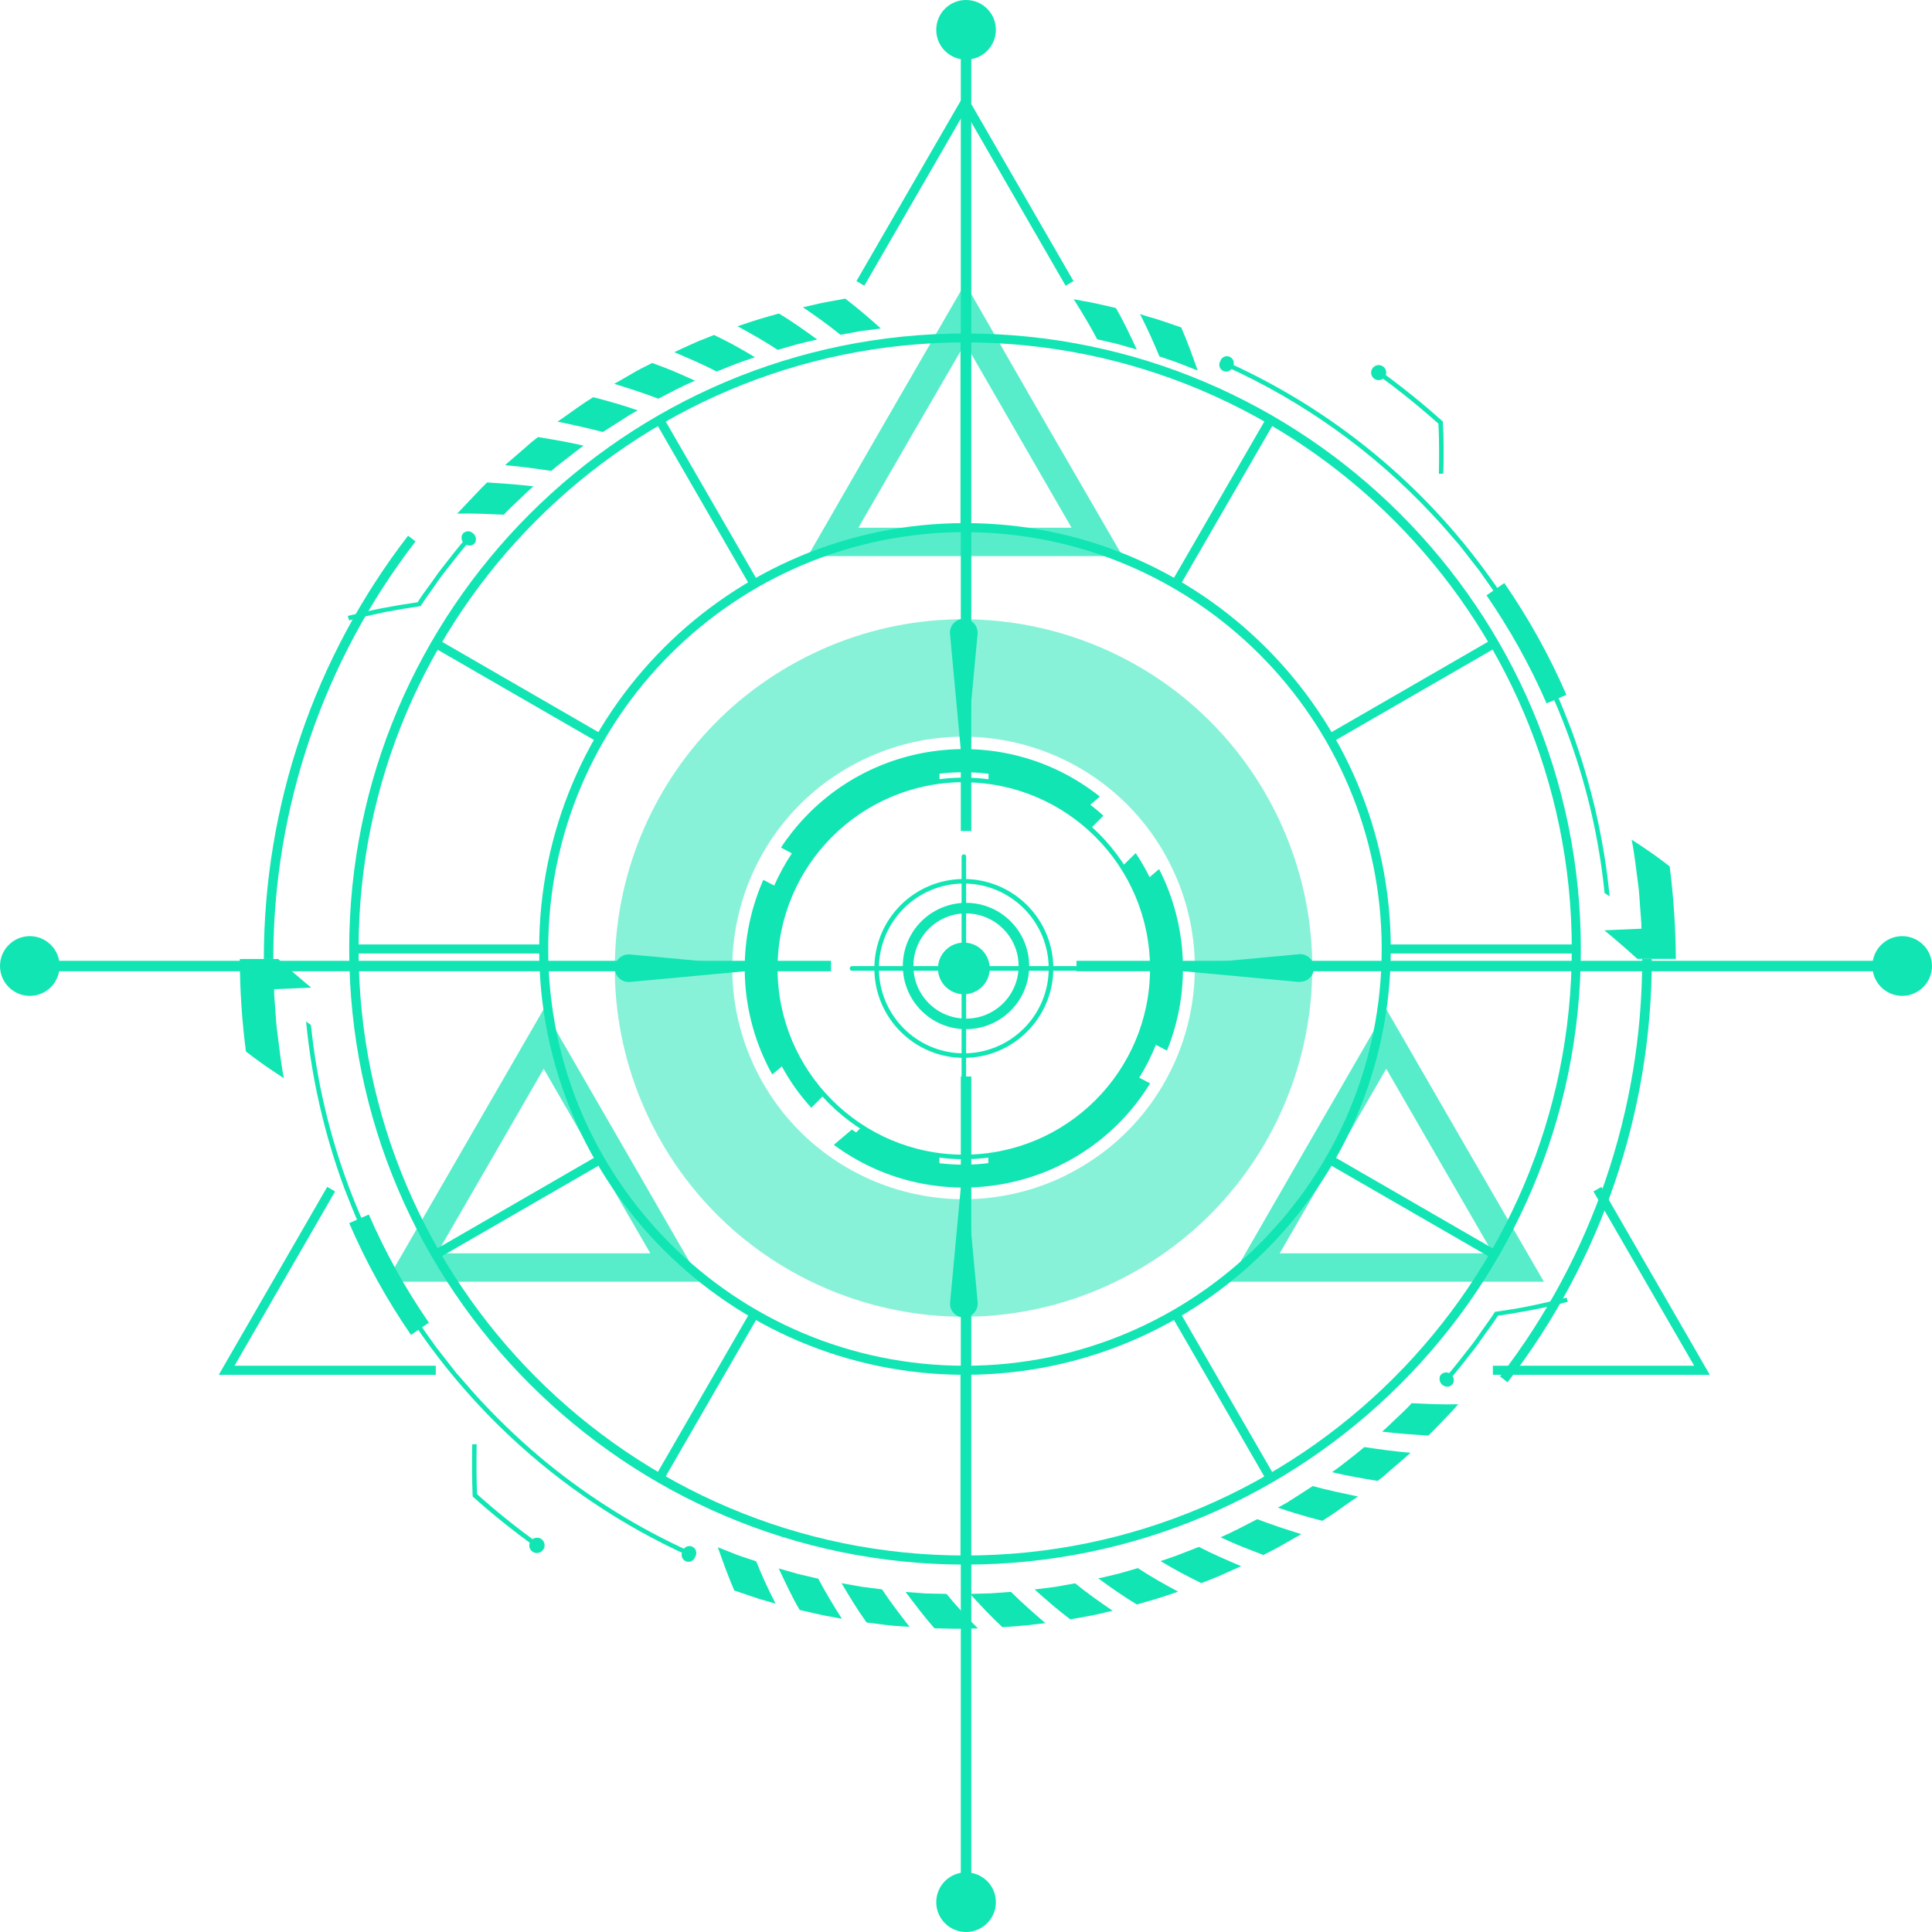 <?xml version="1.0" encoding="UTF-8"?>
<svg xmlns="http://www.w3.org/2000/svg" xmlns:xlink="http://www.w3.org/1999/xlink" width="70px" height="70px" viewBox="0 0 70 70" version="1.1">
<defs>
<filter id="alpha" filterUnits="objectBoundingBox" x="0%" y="0%" width="100%" height="100%">
  <feColorMatrix type="matrix" in="SourceGraphic" values="0 0 0 0 1 0 0 0 0 1 0 0 0 0 1 0 0 0 1 0"/>
</filter>
<mask id="mask0">
  <g filter="url(#alpha)">
<rect x="0" y="0" width="70" height="70" style="fill:rgb(0%,0%,0%);fill-opacity:0.702;stroke:none;"/>
  </g>
</mask>
<clipPath id="clip1">
  <rect x="0" y="0" width="70" height="70"/>
</clipPath>
<g id="surface5" clip-path="url(#clip1)">
<path style=" stroke:none;fill-rule:nonzero;fill:rgb(6.667%,89.804%,70.196%);fill-opacity:1;" d="M 37.812 15.211 L 34.969 10.27 L 32.113 15.211 L 29.27 20.148 L 40.672 20.148 Z M 31.102 19.121 L 33.031 15.777 L 34.969 12.438 L 36.895 15.777 L 38.824 19.121 Z M 31.102 19.121 "/>
</g>
<mask id="mask1">
  <g filter="url(#alpha)">
<rect x="0" y="0" width="70" height="70" style="fill:rgb(0%,0%,0%);fill-opacity:0.702;stroke:none;"/>
  </g>
</mask>
<clipPath id="clip2">
  <rect x="0" y="0" width="70" height="70"/>
</clipPath>
<g id="surface8" clip-path="url(#clip2)">
<path style=" stroke:none;fill-rule:nonzero;fill:rgb(6.667%,89.804%,70.196%);fill-opacity:1;" d="M 22.551 41.5 L 19.699 36.562 L 13.996 46.438 L 25.398 46.438 Z M 15.836 45.41 L 17.77 42.066 L 19.699 38.723 L 21.629 42.066 L 23.562 45.41 Z M 15.836 45.41 "/>
</g>
<mask id="mask2">
  <g filter="url(#alpha)">
<rect x="0" y="0" width="70" height="70" style="fill:rgb(0%,0%,0%);fill-opacity:0.702;stroke:none;"/>
  </g>
</mask>
<clipPath id="clip3">
  <rect x="0" y="0" width="70" height="70"/>
</clipPath>
<g id="surface11" clip-path="url(#clip3)">
<path style=" stroke:none;fill-rule:nonzero;fill:rgb(6.667%,89.804%,70.196%);fill-opacity:1;" d="M 53.078 41.5 L 50.227 36.562 L 47.375 41.5 L 44.531 46.438 L 55.938 46.438 Z M 46.367 45.41 L 50.227 38.723 L 52.156 42.066 L 54.09 45.41 Z M 46.367 45.41 "/>
</g>
<mask id="mask3">
  <g filter="url(#alpha)">
<rect x="0" y="0" width="70" height="70" style="fill:rgb(0%,0%,0%);fill-opacity:0.502;stroke:none;"/>
  </g>
</mask>
<clipPath id="clip4">
  <rect x="0" y="0" width="70" height="70"/>
</clipPath>
<g id="surface14" clip-path="url(#clip4)">
<path style=" stroke:none;fill-rule:nonzero;fill:rgb(6.667%,89.804%,70.196%);fill-opacity:1;" d="M 29.191 23.809 C 22.969 26.969 20.488 34.57 23.648 40.793 C 26.805 47.012 34.41 49.496 40.629 46.336 C 46.852 43.176 49.332 35.574 46.176 29.352 C 43.016 23.133 35.41 20.648 29.191 23.809 Z M 38.703 42.543 C 34.578 44.633 29.539 42.988 27.441 38.863 C 25.348 34.738 26.992 29.699 31.117 27.602 C 35.242 25.508 40.281 27.152 42.379 31.273 C 44.477 35.398 42.832 40.445 38.703 42.539 Z M 38.703 42.543 "/>
</g>
</defs>
<g id="surface1">
<path style=" stroke:none;fill-rule:nonzero;fill:rgb(6.667%,89.804%,70.196%);fill-opacity:1;" d="M 39.004 34.812 L 68.602 34.812 L 68.602 35.191 L 39.004 35.191 Z M 39.004 34.812 "/>
<path style=" stroke:none;fill-rule:nonzero;fill:rgb(6.667%,89.804%,70.196%);fill-opacity:1;" d="M 0.508 34.812 L 30.109 34.812 L 30.109 35.191 L 0.508 35.191 Z M 0.508 34.812 "/>
<path style=" stroke:none;fill-rule:nonzero;fill:rgb(6.667%,89.804%,70.196%);fill-opacity:1;" d="M 68.922 36.082 C 68.324 36.082 67.84 35.598 67.84 35 C 67.84 34.406 68.32 33.922 68.918 33.918 C 69.516 33.918 70 34.402 70 35 C 70 35.285 69.887 35.559 69.684 35.762 C 69.484 35.965 69.207 36.082 68.922 36.082 Z M 68.922 36.082 "/>
<path style=" stroke:none;fill-rule:nonzero;fill:rgb(6.667%,89.804%,70.196%);fill-opacity:1;" d="M 1.082 36.082 C 0.484 36.082 0 35.598 0 35 C 0 34.406 0.48 33.922 1.078 33.918 C 1.676 33.918 2.16 34.402 2.16 35 C 2.16 35.285 2.047 35.559 1.848 35.762 C 1.645 35.965 1.367 36.082 1.082 36.082 Z M 1.082 36.082 "/>
<path style=" stroke:none;fill-rule:nonzero;fill:rgb(6.667%,89.804%,70.196%);fill-opacity:1;" d="M 34.812 39.004 L 35.191 39.004 L 35.191 68.605 L 34.812 68.605 Z M 34.812 39.004 "/>
<path style=" stroke:none;fill-rule:nonzero;fill:rgb(6.667%,89.804%,70.196%);fill-opacity:1;" d="M 34.812 0.508 L 35.191 0.508 L 35.191 30.109 L 34.812 30.109 Z M 34.812 0.508 "/>
<path style=" stroke:none;fill-rule:nonzero;fill:rgb(6.667%,89.804%,70.196%);fill-opacity:1;" d="M 33.922 68.922 C 33.922 68.324 34.402 67.84 35 67.84 C 35.598 67.84 36.082 68.32 36.082 68.918 C 36.082 69.516 35.598 70 35.004 70 C 34.406 70 33.922 69.516 33.922 68.922 Z M 33.922 68.922 "/>
<path style=" stroke:none;fill-rule:nonzero;fill:rgb(6.667%,89.804%,70.196%);fill-opacity:1;" d="M 33.922 1.082 C 33.922 0.484 34.402 0 35 0 C 35.598 0 36.082 0.48 36.082 1.078 C 36.082 1.676 35.598 2.16 35.004 2.16 C 34.406 2.16 33.922 1.68 33.922 1.082 Z M 33.922 1.082 "/>
<path style=" stroke:none;fill-rule:nonzero;fill:rgb(6.667%,89.804%,70.196%);fill-opacity:1;" d="M 35 37.289 C 33.738 37.289 32.715 36.266 32.711 35 C 32.711 33.738 33.734 32.715 35 32.711 C 36.262 32.711 37.285 33.734 37.289 35 C 37.289 36.262 36.266 37.285 35 37.289 Z M 35 33.094 C 33.949 33.094 33.094 33.945 33.094 35 C 33.094 36.055 33.945 36.906 35 36.906 C 36.051 36.91 36.906 36.055 36.906 35.004 C 36.906 33.949 36.055 33.098 35 33.094 Z M 35 33.094 "/>
<path style=" stroke:none;fill-rule:nonzero;fill:rgb(6.667%,89.804%,70.196%);fill-opacity:1;" d="M 34.922 42 C 31.105 42 28.008 38.906 28.008 35.09 C 28.008 31.27 31.105 28.176 34.922 28.176 C 38.738 28.176 41.836 31.27 41.836 35.09 C 41.836 38.906 38.738 42 34.922 42 Z M 34.922 28.34 C 31.195 28.34 28.176 31.359 28.172 35.086 C 28.172 38.812 31.191 41.836 34.918 41.836 C 38.645 41.836 41.668 38.816 41.668 35.09 C 41.664 31.367 38.645 28.348 34.922 28.344 Z M 34.922 28.34 "/>
<path style=" stroke:none;fill-rule:nonzero;fill:rgb(6.667%,89.804%,70.196%);fill-opacity:1;" d="M 34.922 36.023 C 34.406 36.023 33.984 35.605 33.984 35.09 C 33.984 34.57 34.406 34.152 34.922 34.152 C 35.438 34.152 35.859 34.57 35.859 35.09 C 35.859 35.605 35.438 36.023 34.922 36.023 Z M 34.922 36.023 "/>
<path style=" stroke:none;fill-rule:nonzero;fill:rgb(6.667%,89.804%,70.196%);fill-opacity:1;" d="M 34.922 38.328 C 33.133 38.328 31.68 36.879 31.68 35.09 C 31.68 33.297 33.133 31.848 34.922 31.848 C 36.711 31.848 38.164 33.297 38.164 35.09 C 38.16 36.879 36.711 38.328 34.922 38.328 Z M 34.922 32.012 C 33.223 32.012 31.848 33.387 31.844 35.086 C 31.844 36.785 33.223 38.164 34.918 38.164 C 36.617 38.164 37.996 36.789 37.996 35.09 C 37.996 33.391 36.621 32.016 34.922 32.012 Z M 34.922 32.012 "/>
<path style=" stroke:none;fill-rule:nonzero;fill:rgb(6.667%,89.804%,70.196%);fill-opacity:1;" d="M 38.961 35.172 L 30.883 35.172 C 30.836 35.18 30.793 35.145 30.789 35.098 C 30.781 35.055 30.816 35.012 30.859 35.004 L 38.965 35.004 C 39.008 35 39.051 35.031 39.059 35.078 C 39.062 35.125 39.031 35.168 38.984 35.172 C 38.977 35.176 38.969 35.176 38.961 35.172 Z M 38.961 35.172 "/>
<path style=" stroke:none;fill-rule:nonzero;fill:rgb(6.667%,89.804%,70.196%);fill-opacity:1;" d="M 34.922 39.211 C 34.875 39.211 34.84 39.176 34.84 39.129 L 34.84 31.051 C 34.832 31.004 34.863 30.961 34.91 30.957 C 34.957 30.949 35 30.98 35.004 31.027 C 35.004 31.035 35.004 31.043 35.004 31.051 L 35.004 39.129 C 35.004 39.172 34.969 39.211 34.922 39.211 Z M 34.922 39.211 "/>
<path style=" stroke:none;fill-rule:nonzero;fill:rgb(6.667%,89.804%,70.196%);fill-opacity:1;" d="M 34.039 28.316 L 34.039 28.031 C 34.332 27.996 34.625 27.98 34.922 27.98 C 35.223 27.98 35.52 27.996 35.816 28.035 L 35.816 28.32 C 37.191 28.496 38.484 29.094 39.512 30.023 L 39.98 29.555 C 39.828 29.418 39.668 29.281 39.504 29.156 L 39.852 28.863 C 36.422 26.137 31.43 26.711 28.707 30.141 C 28.566 30.324 28.422 30.512 28.297 30.711 L 28.691 30.918 C 28.445 31.289 28.23 31.68 28.051 32.086 L 27.656 31.879 C 26.656 34.152 26.773 36.762 27.98 38.93 L 28.328 38.637 C 28.621 39.18 28.98 39.684 29.395 40.137 L 29.863 39.668 C 28.152 37.785 27.629 35.109 28.508 32.723 C 29.383 30.336 31.516 28.633 34.039 28.309 Z M 34.039 28.316 "/>
<path style=" stroke:none;fill-rule:nonzero;fill:rgb(6.667%,89.804%,70.196%);fill-opacity:1;" d="M 42.281 38.066 C 43.145 35.934 43.039 33.535 41.996 31.488 L 41.652 31.781 C 41.504 31.48 41.336 31.188 41.148 30.91 L 40.656 31.391 C 41.926 33.355 42.098 35.836 41.117 37.957 C 40.133 40.082 38.129 41.555 35.809 41.859 L 35.809 42.141 C 35.516 42.18 35.215 42.199 34.918 42.199 C 34.621 42.199 34.324 42.18 34.035 42.145 L 34.035 41.859 C 33.031 41.73 32.066 41.379 31.219 40.828 L 31.02 41.031 C 30.969 40.996 30.914 40.961 30.863 40.926 L 30.211 41.48 C 33.734 44.078 38.699 43.328 41.301 39.805 C 41.43 39.625 41.555 39.441 41.672 39.254 L 41.277 39.047 C 41.512 38.668 41.715 38.27 41.879 37.855 Z M 42.281 38.066 "/>
<path style=" stroke:none;fill-rule:nonzero;fill:rgb(6.667%,89.804%,70.196%);fill-opacity:1;" d="M 34.84 27.484 L 34.422 22.988 C 34.395 22.793 34.484 22.605 34.648 22.5 C 34.812 22.395 35.023 22.395 35.188 22.5 C 35.352 22.605 35.441 22.793 35.418 22.988 L 35 27.484 C 34.996 27.531 34.953 27.566 34.91 27.562 C 34.871 27.555 34.844 27.523 34.84 27.484 Z M 34.84 27.484 "/>
<path style=" stroke:none;fill-rule:nonzero;fill:rgb(6.667%,89.804%,70.196%);fill-opacity:1;" d="M 35.004 42.672 L 35.422 47.168 C 35.445 47.363 35.355 47.551 35.191 47.656 C 35.027 47.762 34.816 47.762 34.652 47.656 C 34.488 47.551 34.398 47.363 34.426 47.168 L 34.844 42.672 C 34.848 42.625 34.891 42.594 34.938 42.598 C 34.973 42.602 35.004 42.633 35.008 42.672 Z M 35.004 42.672 "/>
<path style=" stroke:none;fill-rule:nonzero;fill:rgb(6.667%,89.804%,70.196%);fill-opacity:1;" d="M 42.516 34.996 L 47.012 34.578 C 47.285 34.527 47.547 34.707 47.598 34.98 C 47.648 35.254 47.469 35.516 47.195 35.566 C 47.168 35.57 47.137 35.574 47.105 35.574 C 47.074 35.578 47.043 35.578 47.012 35.574 L 42.516 35.156 C 42.469 35.152 42.434 35.113 42.438 35.066 C 42.445 35.027 42.477 35 42.516 34.996 Z M 42.516 34.996 "/>
<path style=" stroke:none;fill-rule:nonzero;fill:rgb(6.667%,89.804%,70.196%);fill-opacity:1;" d="M 27.328 35.16 L 22.832 35.578 C 22.641 35.598 22.453 35.508 22.352 35.348 C 22.25 35.184 22.25 34.977 22.352 34.816 C 22.453 34.652 22.641 34.562 22.832 34.582 L 27.328 35 C 27.375 35 27.41 35.039 27.41 35.082 C 27.41 35.129 27.375 35.168 27.328 35.168 Z M 27.328 35.16 "/>
<use xlink:href="#surface5" mask="url(#mask0)"/>
<use xlink:href="#surface8" mask="url(#mask1)"/>
<use xlink:href="#surface11" mask="url(#mask2)"/>
<path style=" stroke:none;fill-rule:nonzero;fill:rgb(6.667%,89.804%,70.196%);fill-opacity:1;" d="M 34.969 56.688 C 22.664 56.688 12.652 46.684 12.652 34.383 C 12.652 22.082 22.664 12.082 34.969 12.082 C 47.277 12.082 57.277 22.09 57.277 34.391 C 57.277 46.688 47.266 56.688 34.969 56.688 Z M 34.969 12.406 C 22.852 12.406 12.992 22.262 12.992 34.383 C 12.992 46.5 22.844 56.359 34.969 56.359 C 47.098 56.359 56.949 46.5 56.949 34.383 C 56.949 22.262 47.082 12.406 34.969 12.406 Z M 34.969 12.406 "/>
<path style=" stroke:none;fill-rule:nonzero;fill:rgb(6.667%,89.804%,70.196%);fill-opacity:1;" d="M 34.969 49.812 C 26.449 49.816 19.535 42.91 19.535 34.387 C 19.531 25.863 26.438 18.953 34.961 18.953 C 43.484 18.949 50.391 25.859 50.391 34.383 C 50.391 42.898 43.488 49.805 34.969 49.812 Z M 34.969 19.281 C 26.629 19.277 19.863 26.039 19.863 34.379 C 19.859 42.719 26.621 49.484 34.961 49.484 C 43.301 49.484 50.062 42.723 50.062 34.383 C 50.055 26.051 43.305 19.293 34.969 19.281 Z M 34.969 19.281 "/>
<path style=" stroke:none;fill-rule:nonzero;fill:rgb(6.667%,89.804%,70.196%);fill-opacity:1;" d="M 34.801 12.238 L 35.129 12.238 L 35.129 19.117 L 34.801 19.117 Z M 34.801 12.238 "/>
<path style=" stroke:none;fill-rule:nonzero;fill:rgb(6.667%,89.804%,70.196%);fill-opacity:1;" d="M 34.801 49.645 L 35.129 49.645 L 35.129 56.523 L 34.801 56.523 Z M 34.801 49.645 "/>
<path style=" stroke:none;fill-rule:nonzero;fill:rgb(6.667%,89.804%,70.196%);fill-opacity:1;" d="M 23.75 15.289 L 24.035 15.125 L 27.473 21.082 L 27.188 21.246 Z M 23.75 15.289 "/>
<path style=" stroke:none;fill-rule:nonzero;fill:rgb(6.667%,89.804%,70.196%);fill-opacity:1;" d="M 42.453 47.684 L 42.738 47.52 L 46.176 53.477 L 45.891 53.641 Z M 42.453 47.684 "/>
<path style=" stroke:none;fill-rule:nonzero;fill:rgb(6.667%,89.804%,70.196%);fill-opacity:1;" d="M 15.703 23.453 L 15.867 23.168 L 21.824 26.609 L 21.66 26.891 Z M 15.703 23.453 "/>
<path style=" stroke:none;fill-rule:nonzero;fill:rgb(6.667%,89.804%,70.196%);fill-opacity:1;" d="M 48.102 42.156 L 48.266 41.871 L 54.223 45.312 L 54.059 45.594 Z M 48.102 42.156 "/>
<path style=" stroke:none;fill-rule:nonzero;fill:rgb(6.667%,89.804%,70.196%);fill-opacity:1;" d="M 12.82 34.219 L 19.699 34.219 L 19.699 34.547 L 12.82 34.547 Z M 12.82 34.219 "/>
<path style=" stroke:none;fill-rule:nonzero;fill:rgb(6.667%,89.804%,70.196%);fill-opacity:1;" d="M 50.227 34.219 L 57.105 34.219 L 57.105 34.547 L 50.227 34.547 Z M 50.227 34.219 "/>
<path style=" stroke:none;fill-rule:nonzero;fill:rgb(6.667%,89.804%,70.196%);fill-opacity:1;" d="M 15.707 45.312 L 21.66 41.871 L 21.824 42.156 L 15.871 45.594 Z M 15.707 45.312 "/>
<path style=" stroke:none;fill-rule:nonzero;fill:rgb(6.667%,89.804%,70.196%);fill-opacity:1;" d="M 48.102 26.609 L 54.059 23.168 L 54.223 23.453 L 48.266 26.891 Z M 48.102 26.609 "/>
<path style=" stroke:none;fill-rule:nonzero;fill:rgb(6.667%,89.804%,70.196%);fill-opacity:1;" d="M 23.75 53.48 L 27.191 47.523 L 27.473 47.688 L 24.031 53.645 Z M 23.75 53.48 "/>
<path style=" stroke:none;fill-rule:nonzero;fill:rgb(6.667%,89.804%,70.196%);fill-opacity:1;" d="M 42.453 21.078 L 45.895 15.125 L 46.18 15.289 L 42.738 21.242 Z M 42.453 21.078 "/>
<path style=" stroke:none;fill-rule:nonzero;fill:rgb(6.667%,89.804%,70.196%);fill-opacity:1;" d="M 38.609 10.352 L 34.965 4.035 L 31.316 10.352 L 31.031 10.184 L 34.965 3.379 L 38.895 10.184 Z M 38.609 10.352 "/>
<path style=" stroke:none;fill-rule:nonzero;fill:rgb(6.667%,89.804%,70.196%);fill-opacity:1;" d="M 15.789 49.812 L 7.926 49.812 L 11.855 43.004 L 12.141 43.168 L 8.496 49.484 L 15.789 49.484 Z M 15.789 49.812 "/>
<path style=" stroke:none;fill-rule:nonzero;fill:rgb(6.667%,89.804%,70.196%);fill-opacity:1;" d="M 61.949 49.812 L 54.09 49.812 L 54.09 49.484 L 61.383 49.484 L 57.734 43.168 L 58.02 43.004 Z M 61.949 49.812 "/>
<path style=" stroke:none;fill-rule:nonzero;fill:rgb(6.667%,89.804%,70.196%);fill-opacity:1;" d="M 54.621 50.082 C 58.012 45.688 59.848 40.293 59.848 34.746 L 59.5 34.746 C 59.5 40.219 57.691 45.539 54.348 49.871 Z M 54.621 50.082 "/>
<path style=" stroke:none;fill-rule:nonzero;fill:rgb(6.667%,89.804%,70.196%);fill-opacity:1;" d="M 52.645 51.094 C 52.348 51.398 52.059 51.715 51.754 52.012 C 51.188 51.977 50.629 51.938 50.078 51.871 C 50.266 51.707 50.441 51.531 50.621 51.363 C 50.801 51.195 50.984 51.023 51.148 50.84 C 51.695 50.867 52.273 50.895 52.836 50.879 C 52.77 50.949 52.707 51.023 52.645 51.094 Z M 52.645 51.094 "/>
<path style=" stroke:none;fill-rule:nonzero;fill:rgb(6.667%,89.804%,70.196%);fill-opacity:1;" d="M 50.891 52.828 L 50.406 53.246 C 50.246 53.387 50.086 53.531 49.914 53.656 C 49.348 53.562 48.812 53.473 48.262 53.34 C 48.469 53.199 48.66 53.047 48.855 52.895 C 49.051 52.742 49.246 52.59 49.434 52.43 C 49.977 52.512 50.539 52.59 51.109 52.637 C 51.035 52.703 50.961 52.766 50.891 52.828 Z M 50.891 52.828 "/>
<path style=" stroke:none;fill-rule:nonzero;fill:rgb(6.667%,89.804%,70.196%);fill-opacity:1;" d="M 48.965 54.379 C 48.617 54.625 48.277 54.879 47.91 55.102 C 47.359 54.961 46.832 54.809 46.301 54.625 L 46.625 54.445 L 46.938 54.246 L 47.562 53.844 C 48.094 53.988 48.645 54.105 49.207 54.223 Z M 48.965 54.379 "/>
<path style=" stroke:none;fill-rule:nonzero;fill:rgb(6.667%,89.804%,70.196%);fill-opacity:1;" d="M 46.898 55.727 L 46.344 56.043 C 46.16 56.148 45.965 56.238 45.773 56.34 C 45.508 56.238 45.246 56.137 44.992 56.035 C 44.73 55.93 44.473 55.812 44.223 55.699 C 44.676 55.504 45.109 55.27 45.551 55.043 C 46.074 55.242 46.598 55.414 47.148 55.586 Z M 46.898 55.727 "/>
<path style=" stroke:none;fill-rule:nonzero;fill:rgb(6.667%,89.804%,70.196%);fill-opacity:1;" d="M 44.707 56.863 L 44.121 57.125 L 43.527 57.359 C 43.273 57.234 43.023 57.109 42.777 56.977 C 42.531 56.844 42.285 56.703 42.047 56.562 C 42.281 56.48 42.516 56.41 42.746 56.316 L 43.438 56.047 C 43.938 56.305 44.438 56.52 44.969 56.746 Z M 44.707 56.863 "/>
<path style=" stroke:none;fill-rule:nonzero;fill:rgb(6.667%,89.804%,70.196%);fill-opacity:1;" d="M 42.41 57.762 C 42.008 57.902 41.598 58.02 41.188 58.133 C 40.707 57.844 40.242 57.516 39.793 57.188 C 40.035 57.133 40.277 57.082 40.516 57.02 L 41.227 56.816 C 41.699 57.129 42.18 57.395 42.684 57.668 Z M 42.41 57.762 "/>
<path style=" stroke:none;fill-rule:nonzero;fill:rgb(6.667%,89.804%,70.196%);fill-opacity:1;" d="M 40.031 58.426 C 39.617 58.531 39.195 58.598 38.777 58.672 C 38.332 58.336 37.898 57.961 37.488 57.59 L 38.227 57.496 L 38.953 57.367 C 39.395 57.723 39.844 58.043 40.312 58.359 Z M 40.031 58.426 "/>
<path style=" stroke:none;fill-rule:nonzero;fill:rgb(6.667%,89.804%,70.196%);fill-opacity:1;" d="M 37.602 58.84 C 37.172 58.902 36.746 58.922 36.32 58.957 C 35.91 58.578 35.52 58.156 35.148 57.75 L 35.891 57.73 L 36.629 57.676 C 37.027 58.074 37.445 58.438 37.879 58.812 Z M 37.602 58.84 "/>
<path style=" stroke:none;fill-rule:nonzero;fill:rgb(6.667%,89.804%,70.196%);fill-opacity:1;" d="M 35.137 59.004 C 34.711 59.027 34.285 59.004 33.855 58.996 C 33.488 58.578 33.145 58.121 32.812 57.68 L 33.551 57.734 L 34.293 57.75 C 34.652 58.188 35.027 58.594 35.43 59 Z M 35.137 59.004 "/>
<path style=" stroke:none;fill-rule:nonzero;fill:rgb(6.667%,89.804%,70.196%);fill-opacity:1;" d="M 32.672 58.926 C 32.242 58.902 31.816 58.84 31.398 58.785 C 31.07 58.332 30.773 57.84 30.492 57.363 L 31.223 57.492 L 31.957 57.586 C 32.27 58.055 32.602 58.492 32.953 58.941 Z M 32.672 58.926 "/>
<path style=" stroke:none;fill-rule:nonzero;fill:rgb(6.667%,89.804%,70.196%);fill-opacity:1;" d="M 30.223 58.598 C 29.797 58.531 29.391 58.422 28.973 58.332 C 28.688 57.848 28.449 57.324 28.215 56.828 L 28.926 57.031 L 29.648 57.199 C 29.91 57.699 30.199 58.172 30.504 58.652 Z M 30.223 58.598 "/>
<path style=" stroke:none;fill-rule:nonzero;fill:rgb(6.667%,89.804%,70.196%);fill-opacity:1;" d="M 27.824 58.023 C 27.41 57.914 27.012 57.758 26.605 57.629 C 26.383 57.117 26.188 56.57 26.008 56.059 L 26.695 56.332 C 26.926 56.418 27.164 56.488 27.398 56.57 C 27.504 56.828 27.613 57.09 27.73 57.344 C 27.848 57.602 27.973 57.852 28.102 58.105 Z M 27.824 58.023 "/>
<path style=" stroke:none;fill-rule:nonzero;fill:rgb(6.667%,89.804%,70.196%);fill-opacity:1;" d="M 11.09 37.012 C 11.289 39.082 11.758 41.117 12.48 43.066 C 12.672 43.547 12.855 44.035 13.078 44.504 C 13.301 44.973 13.527 45.441 13.762 45.902 C 16.238 50.523 20.164 54.199 24.934 56.363 L 25 56.215 C 23.129 55.367 21.379 54.281 19.789 52.98 C 18.996 52.328 18.246 51.625 17.543 50.879 L 17.277 50.594 L 17.027 50.309 L 16.52 49.73 L 16.047 49.125 L 15.809 48.82 L 15.586 48.508 C 13.172 45.16 11.684 41.238 11.266 37.137 Z M 11.09 37.012 "/>
<path style=" stroke:none;fill-rule:nonzero;fill:rgb(6.667%,89.804%,70.196%);fill-opacity:1;" d="M 25.191 56.395 C 25.168 56.484 25.098 56.555 25.008 56.578 C 24.918 56.602 24.824 56.574 24.762 56.504 C 24.699 56.438 24.68 56.34 24.711 56.254 C 24.719 56.23 24.727 56.211 24.738 56.195 C 24.766 56.102 24.848 56.031 24.941 56.02 C 25.039 56.004 25.133 56.047 25.188 56.129 C 25.238 56.211 25.242 56.316 25.191 56.398 Z M 25.191 56.395 "/>
<path style=" stroke:none;fill-rule:nonzero;fill:rgb(6.667%,89.804%,70.196%);fill-opacity:1;" d="M 19.676 56.152 C 19.59 56.277 19.418 56.305 19.293 56.219 C 19.234 56.176 19.191 56.113 19.18 56.043 C 19.168 55.973 19.188 55.898 19.227 55.84 C 19.312 55.711 19.48 55.676 19.609 55.758 C 19.734 55.844 19.77 56.012 19.688 56.141 Z M 19.676 56.152 "/>
<path style=" stroke:none;fill-rule:nonzero;fill:rgb(6.667%,89.804%,70.196%);fill-opacity:1;" d="M 10.285 39.066 C 10.055 38.914 9.816 38.758 9.586 38.598 C 9.355 38.438 9.137 38.27 8.91 38.098 C 8.766 36.984 8.691 35.867 8.688 34.746 L 10.078 34.746 C 10.477 35.109 10.875 35.453 11.277 35.785 L 9.93 35.84 C 9.93 36.113 9.965 36.383 9.98 36.652 C 9.996 36.922 10.016 37.191 10.055 37.461 C 10.125 37.996 10.18 38.535 10.285 39.066 Z M 10.285 39.066 "/>
<path style=" stroke:none;fill-rule:nonzero;fill:rgb(6.667%,89.804%,70.196%);fill-opacity:1;" d="M 17.125 54.219 C 17.832 54.855 18.574 55.449 19.348 56.008 L 19.441 55.875 C 18.695 55.332 17.973 54.754 17.285 54.137 C 17.258 53.527 17.262 52.914 17.27 52.324 L 17.109 52.332 C 17.098 52.945 17.098 53.578 17.125 54.219 Z M 17.125 54.219 "/>
<path style=" stroke:none;fill-rule:nonzero;fill:rgb(6.667%,89.804%,70.196%);fill-opacity:1;" d="M 56.805 47.168 L 56.758 47.016 C 56.32 47.125 55.887 47.223 55.465 47.312 C 55.039 47.402 54.59 47.469 54.164 47.531 C 54.031 47.746 53.879 47.945 53.734 48.152 C 53.594 48.355 53.453 48.562 53.297 48.762 C 52.984 49.156 52.684 49.559 52.348 49.934 L 52.473 50.039 C 52.805 49.672 53.102 49.273 53.41 48.887 C 53.562 48.691 53.695 48.484 53.844 48.281 C 53.996 48.082 54.137 47.883 54.273 47.672 C 54.688 47.609 55.109 47.539 55.535 47.457 C 55.965 47.379 56.375 47.273 56.805 47.168 Z M 56.805 47.168 "/>
<path style=" stroke:none;fill-rule:nonzero;fill:rgb(6.667%,89.804%,70.196%);fill-opacity:1;" d="M 52.184 49.836 C 52.262 49.723 52.418 49.691 52.531 49.766 C 52.66 49.836 52.711 49.996 52.645 50.125 C 52.609 50.184 52.551 50.223 52.488 50.238 C 52.422 50.25 52.355 50.238 52.301 50.203 L 52.285 50.195 C 52.168 50.117 52.125 49.965 52.184 49.836 Z M 52.184 49.836 "/>
<path style=" stroke:none;fill-rule:nonzero;fill:rgb(6.667%,89.804%,70.196%);fill-opacity:1;" d="M 13.363 44.004 C 13.961 45.379 14.688 46.691 15.539 47.922 L 14.891 48.367 C 14.016 47.094 13.266 45.738 12.652 44.316 Z M 13.363 44.004 "/>
<path style=" stroke:none;fill-rule:nonzero;fill:rgb(6.667%,89.804%,70.196%);fill-opacity:1;" d="M 14.785 19.41 C 11.395 23.805 9.559 29.195 9.559 34.746 L 9.902 34.746 C 9.902 29.273 11.715 23.953 15.055 19.617 Z M 14.785 19.41 "/>
<path style=" stroke:none;fill-rule:nonzero;fill:rgb(6.667%,89.804%,70.196%);fill-opacity:1;" d="M 16.762 18.402 C 17.059 18.094 17.344 17.777 17.648 17.48 C 18.219 17.516 18.773 17.555 19.324 17.621 C 19.137 17.781 18.965 17.961 18.781 18.129 C 18.602 18.297 18.422 18.465 18.254 18.648 C 17.707 18.625 17.129 18.594 16.566 18.609 C 16.633 18.543 16.695 18.469 16.762 18.402 Z M 16.762 18.402 "/>
<path style=" stroke:none;fill-rule:nonzero;fill:rgb(6.667%,89.804%,70.196%);fill-opacity:1;" d="M 18.516 16.664 L 19 16.246 C 19.156 16.102 19.32 15.965 19.492 15.836 C 20.062 15.93 20.598 16.016 21.145 16.148 C 20.938 16.293 20.75 16.449 20.555 16.598 C 20.359 16.75 20.16 16.898 19.973 17.062 C 19.43 16.98 18.867 16.902 18.301 16.855 C 18.371 16.785 18.441 16.727 18.516 16.664 Z M 18.516 16.664 "/>
<path style=" stroke:none;fill-rule:nonzero;fill:rgb(6.667%,89.804%,70.196%);fill-opacity:1;" d="M 20.438 15.113 C 20.785 14.867 21.129 14.613 21.492 14.391 C 22.043 14.531 22.574 14.684 23.102 14.867 L 22.781 15.055 L 21.844 15.652 C 21.312 15.516 20.766 15.391 20.199 15.277 Z M 20.438 15.113 "/>
<path style=" stroke:none;fill-rule:nonzero;fill:rgb(6.667%,89.804%,70.196%);fill-opacity:1;" d="M 22.504 13.766 L 23.059 13.445 C 23.246 13.34 23.438 13.25 23.629 13.152 C 23.895 13.246 24.156 13.348 24.414 13.453 C 24.672 13.562 24.93 13.68 25.18 13.793 C 24.727 13.984 24.293 14.219 23.852 14.445 C 23.332 14.246 22.805 14.078 22.254 13.906 Z M 22.504 13.766 "/>
<path style=" stroke:none;fill-rule:nonzero;fill:rgb(6.667%,89.804%,70.196%);fill-opacity:1;" d="M 24.699 12.633 L 25.281 12.371 L 25.871 12.137 C 26.125 12.262 26.375 12.383 26.621 12.52 C 26.867 12.652 27.117 12.801 27.355 12.945 C 27.121 13.027 26.883 13.098 26.656 13.188 L 25.965 13.461 C 25.465 13.199 24.961 12.988 24.434 12.762 Z M 24.699 12.633 "/>
<path style=" stroke:none;fill-rule:nonzero;fill:rgb(6.667%,89.804%,70.196%);fill-opacity:1;" d="M 26.996 11.73 C 27.395 11.59 27.809 11.473 28.219 11.359 C 28.695 11.641 29.16 11.977 29.609 12.301 C 29.367 12.359 29.125 12.41 28.887 12.473 L 28.176 12.676 C 27.703 12.363 27.227 12.098 26.723 11.82 Z M 26.996 11.73 "/>
<path style=" stroke:none;fill-rule:nonzero;fill:rgb(6.667%,89.804%,70.196%);fill-opacity:1;" d="M 29.371 11.07 C 29.785 10.965 30.207 10.898 30.625 10.82 C 31.07 11.16 31.504 11.531 31.914 11.902 L 31.18 11.996 L 30.449 12.129 C 30.012 11.773 29.562 11.453 29.09 11.133 Z M 29.371 11.07 "/>
<path style=" stroke:none;fill-rule:nonzero;fill:rgb(6.667%,89.804%,70.196%);fill-opacity:1;" d="M 39.18 10.895 C 39.605 10.961 40.016 11.066 40.43 11.16 C 40.715 11.645 40.953 12.164 41.188 12.664 L 40.477 12.461 L 39.754 12.293 C 39.492 11.793 39.203 11.32 38.902 10.84 Z M 39.18 10.895 "/>
<path style=" stroke:none;fill-rule:nonzero;fill:rgb(6.667%,89.804%,70.196%);fill-opacity:1;" d="M 41.582 11.469 C 41.992 11.574 42.391 11.73 42.797 11.863 C 43.023 12.375 43.215 12.918 43.395 13.426 L 42.707 13.156 C 42.477 13.066 42.238 12.996 42.008 12.914 C 41.898 12.656 41.789 12.395 41.672 12.137 C 41.555 11.883 41.434 11.633 41.305 11.379 Z M 41.582 11.469 "/>
<path style=" stroke:none;fill-rule:nonzero;fill:rgb(6.667%,89.804%,70.196%);fill-opacity:1;" d="M 58.32 32.48 C 58.117 30.41 57.648 28.375 56.926 26.422 C 56.734 25.941 56.555 25.453 56.328 24.984 C 56.105 24.516 55.883 24.047 55.645 23.586 C 55.156 22.668 54.605 21.785 53.996 20.941 C 51.57 17.539 48.281 14.844 44.473 13.125 L 44.406 13.273 C 47.219 14.543 49.754 16.355 51.863 18.609 L 52.129 18.895 L 52.383 19.18 L 52.883 19.758 L 53.355 20.363 L 53.594 20.668 L 53.816 20.984 C 56.23 24.328 57.723 28.25 58.137 32.355 Z M 58.32 32.48 "/>
<path style=" stroke:none;fill-rule:nonzero;fill:rgb(6.667%,89.804%,70.196%);fill-opacity:1;" d="M 44.211 13.098 C 44.23 13.008 44.301 12.938 44.391 12.914 C 44.48 12.891 44.574 12.918 44.637 12.988 C 44.699 13.055 44.719 13.152 44.688 13.238 C 44.684 13.258 44.672 13.277 44.664 13.297 C 44.617 13.422 44.484 13.492 44.355 13.453 C 44.227 13.414 44.152 13.285 44.184 13.156 C 44.191 13.133 44.199 13.113 44.211 13.098 Z M 44.211 13.098 "/>
<path style=" stroke:none;fill-rule:nonzero;fill:rgb(6.667%,89.804%,70.196%);fill-opacity:1;" d="M 49.727 13.344 C 49.77 13.285 49.832 13.246 49.906 13.23 C 49.977 13.219 50.051 13.238 50.109 13.277 C 50.234 13.363 50.262 13.535 50.176 13.656 C 50.09 13.781 49.918 13.809 49.793 13.723 C 49.668 13.633 49.641 13.461 49.73 13.34 Z M 49.727 13.344 "/>
<path style=" stroke:none;fill-rule:nonzero;fill:rgb(6.667%,89.804%,70.196%);fill-opacity:1;" d="M 59.117 30.422 C 59.352 30.574 59.586 30.73 59.82 30.891 C 60.051 31.051 60.27 31.219 60.496 31.391 C 60.637 32.504 60.711 33.621 60.719 34.742 L 59.324 34.742 C 58.926 34.379 58.527 34.035 58.129 33.707 L 59.473 33.648 C 59.473 33.375 59.438 33.109 59.422 32.836 C 59.402 32.566 59.391 32.297 59.352 32.027 C 59.277 31.496 59.227 30.957 59.117 30.422 Z M 59.117 30.422 "/>
<path style=" stroke:none;fill-rule:nonzero;fill:rgb(6.667%,89.804%,70.196%);fill-opacity:1;" d="M 52.277 15.273 C 51.57 14.637 50.828 14.039 50.059 13.48 L 49.961 13.613 C 50.711 14.156 51.43 14.738 52.117 15.352 C 52.148 15.965 52.145 16.578 52.133 17.168 L 52.293 17.16 C 52.312 16.547 52.312 15.91 52.277 15.273 Z M 52.277 15.273 "/>
<path style=" stroke:none;fill-rule:nonzero;fill:rgb(6.667%,89.804%,70.196%);fill-opacity:1;" d="M 12.598 22.316 L 12.652 22.477 C 13.09 22.363 13.523 22.266 13.949 22.176 C 14.383 22.094 14.816 22.023 15.242 21.961 C 15.371 21.746 15.527 21.543 15.668 21.34 C 15.809 21.133 15.953 20.926 16.109 20.727 C 16.422 20.336 16.719 19.93 17.059 19.559 L 16.934 19.449 C 16.598 19.816 16.305 20.219 15.996 20.605 C 15.84 20.797 15.711 21.008 15.559 21.207 C 15.41 21.406 15.266 21.605 15.133 21.82 C 14.719 21.879 14.297 21.949 13.871 22.031 C 13.441 22.113 13.027 22.215 12.598 22.316 Z M 12.598 22.316 "/>
<path style=" stroke:none;fill-rule:nonzero;fill:rgb(6.667%,89.804%,70.196%);fill-opacity:1;" d="M 17.219 19.656 C 17.145 19.77 16.988 19.801 16.871 19.723 L 16.863 19.723 C 16.734 19.652 16.688 19.496 16.75 19.363 C 16.824 19.25 16.98 19.215 17.094 19.289 L 17.109 19.301 C 17.23 19.375 17.277 19.523 17.219 19.656 Z M 17.219 19.656 "/>
<path style=" stroke:none;fill-rule:nonzero;fill:rgb(6.667%,89.804%,70.196%);fill-opacity:1;" d="M 56.035 25.484 C 55.438 24.113 54.707 22.801 53.859 21.57 L 54.504 21.125 C 55.383 22.398 56.137 23.754 56.754 25.176 Z M 56.035 25.484 "/>
<use xlink:href="#surface14" mask="url(#mask3)"/>
</g>
</svg>
